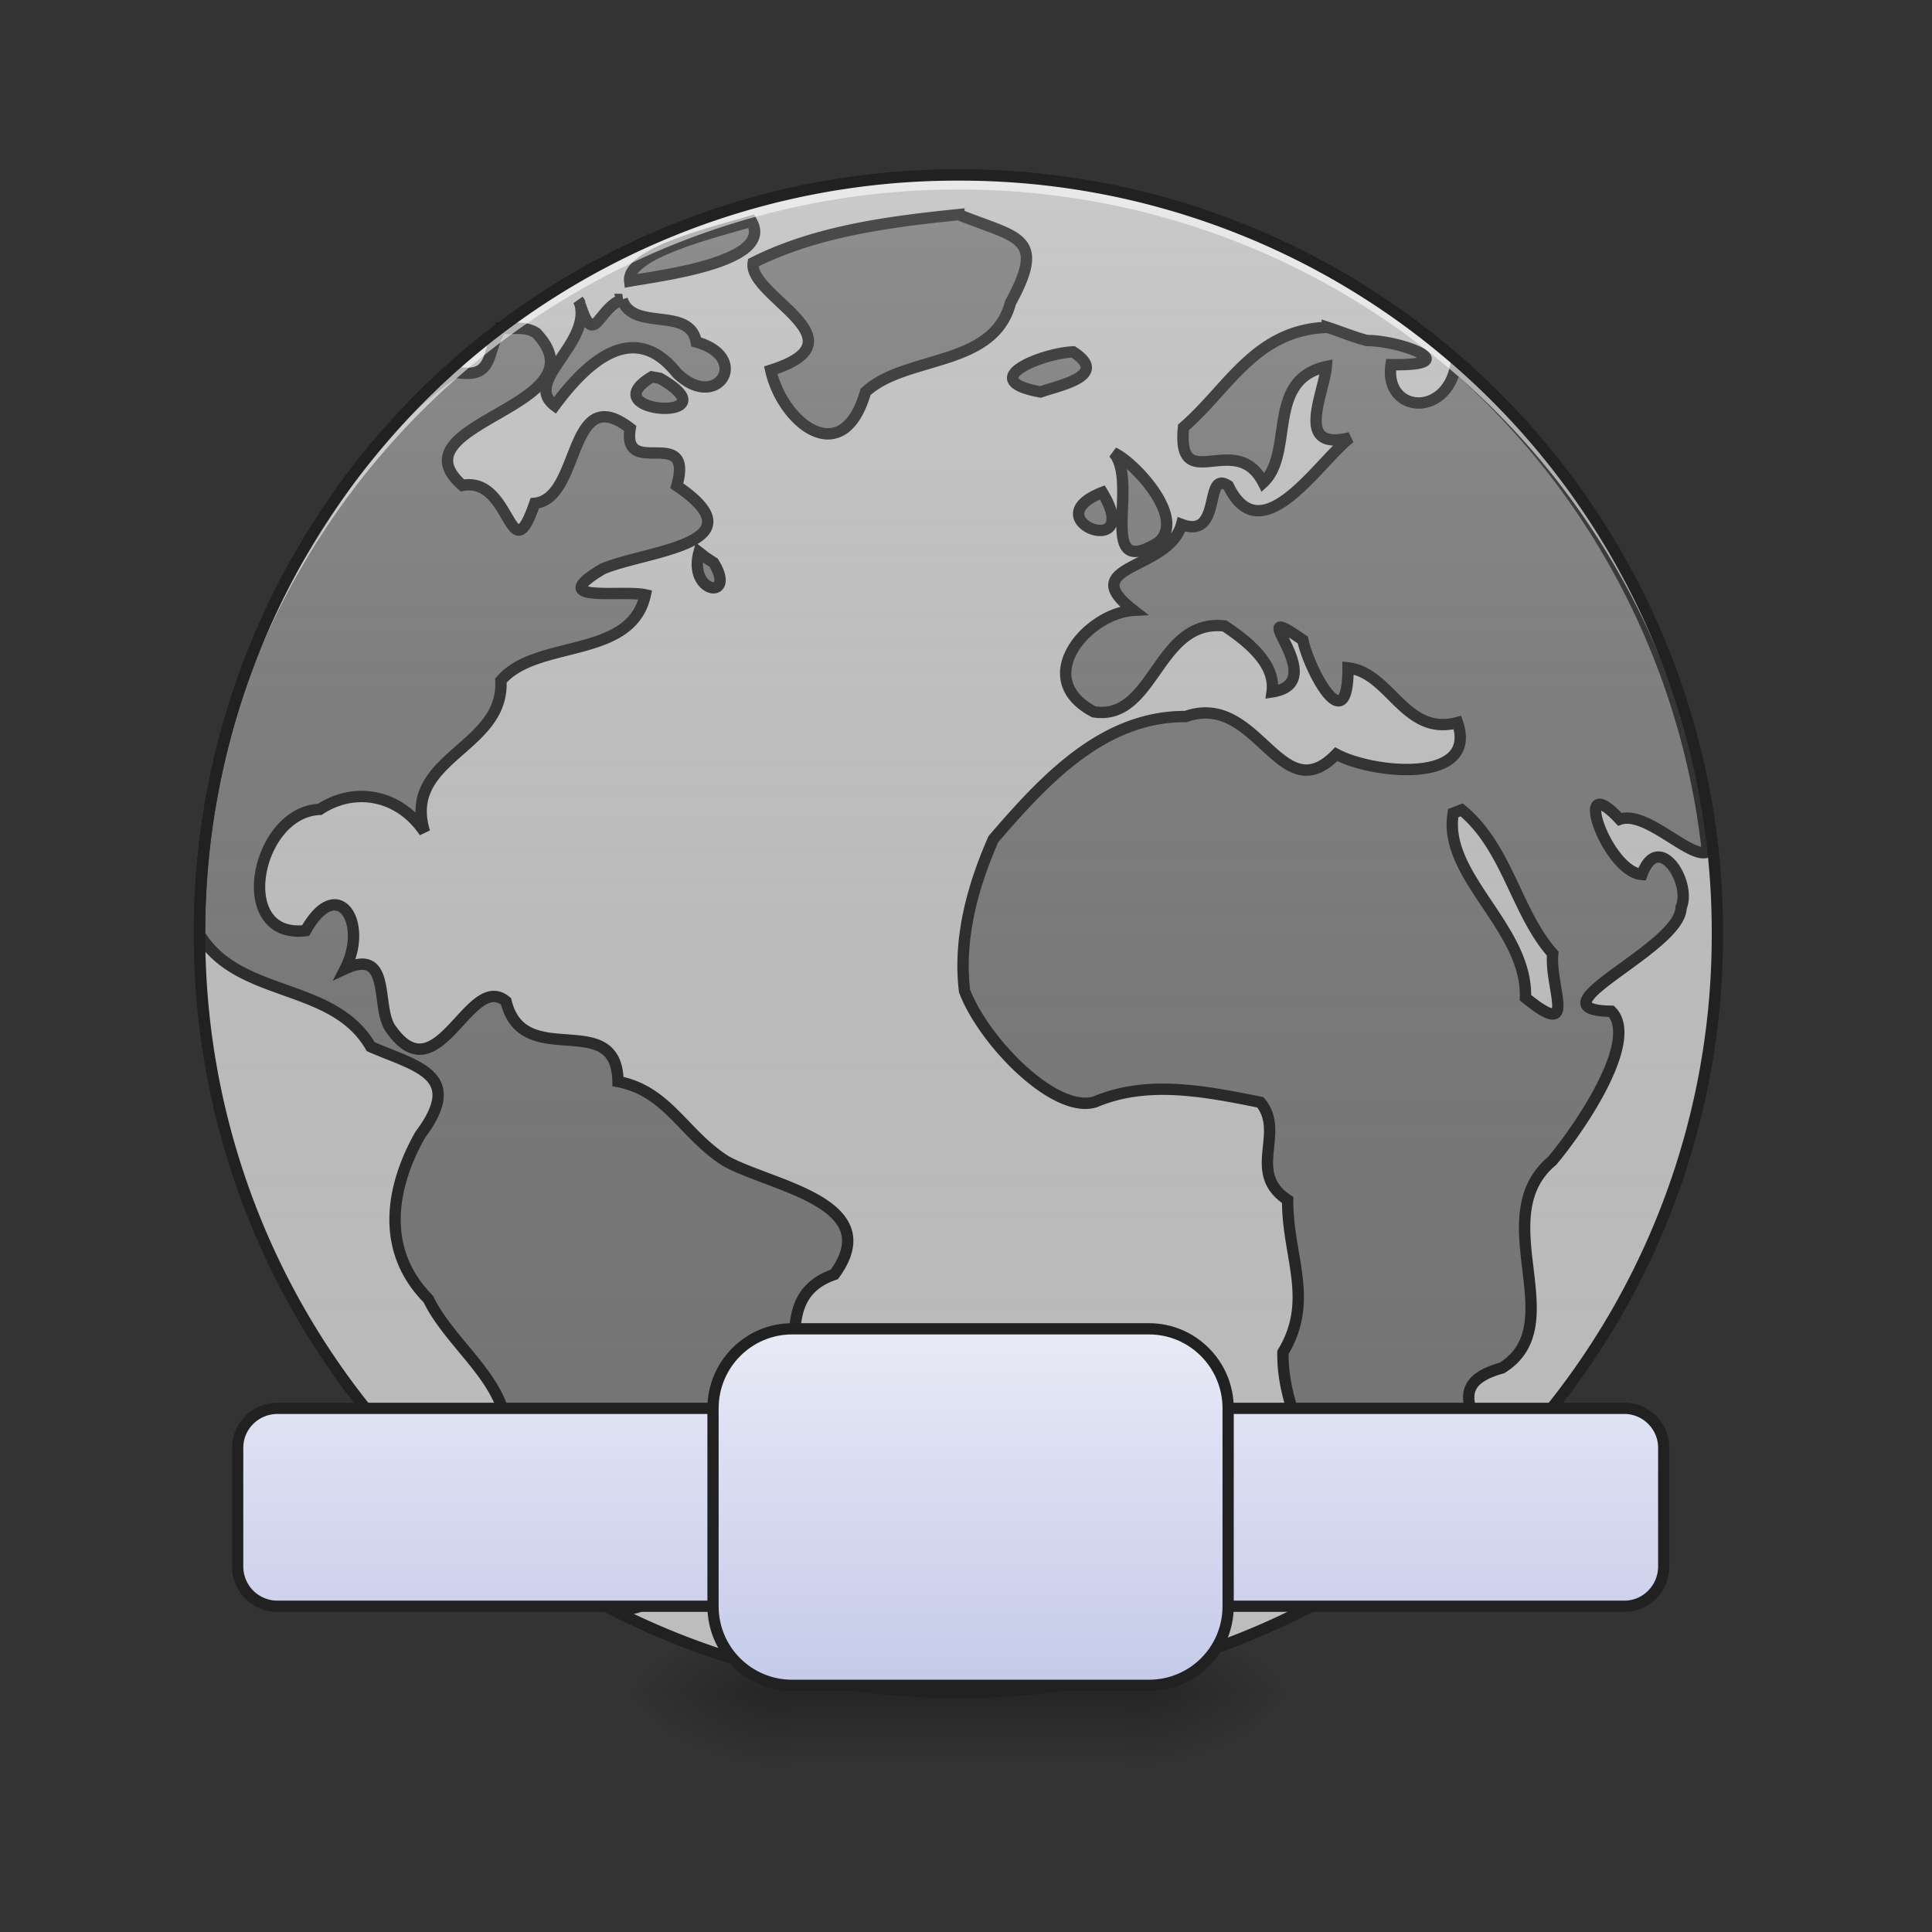 <svg xmlns="http://www.w3.org/2000/svg" width="16pt" height="16pt" viewBox="0 0 16 16"><rect x="0" y="0" width="16" height="16" fill="#333333" stroke="none"/><defs><radialGradient id="a" gradientUnits="userSpaceOnUse" cx="450.909" cy="189.579" fx="450.909" fy="189.579" r="21.167" gradientTransform="matrix(0 -.039 -.07 0 22.51 31.798)"><stop offset="0" stop-opacity=".314"/><stop offset=".222" stop-opacity=".275"/><stop offset="1" stop-opacity="0"/></radialGradient><radialGradient id="b" gradientUnits="userSpaceOnUse" cx="450.909" cy="189.579" fx="450.909" fy="189.579" r="21.167" gradientTransform="matrix(0 .039 .07 0 -6.633 -3.764)"><stop offset="0" stop-opacity=".314"/><stop offset=".222" stop-opacity=".275"/><stop offset="1" stop-opacity="0"/></radialGradient><radialGradient id="c" gradientUnits="userSpaceOnUse" cx="450.909" cy="189.579" fx="450.909" fy="189.579" r="21.167" gradientTransform="matrix(0 -.039 .07 0 -6.633 31.798)"><stop offset="0" stop-opacity=".314"/><stop offset=".222" stop-opacity=".275"/><stop offset="1" stop-opacity="0"/></radialGradient><radialGradient id="d" gradientUnits="userSpaceOnUse" cx="450.909" cy="189.579" fx="450.909" fy="189.579" r="21.167" gradientTransform="matrix(0 .039 -.07 0 22.51 -3.764)"><stop offset="0" stop-opacity=".314"/><stop offset=".222" stop-opacity=".275"/><stop offset="1" stop-opacity="0"/></radialGradient><linearGradient id="e" gradientUnits="userSpaceOnUse" x1="255.323" y1="233.5" x2="255.323" y2="254.667" gradientTransform="matrix(.007 0 0 .031 5.985 6.72)"><stop offset="0" stop-opacity=".275"/><stop offset="1" stop-opacity="0"/></linearGradient><linearGradient id="f" gradientUnits="userSpaceOnUse" x1="254" y1="233.5" x2="254" y2="-168.667" gradientTransform="matrix(.031 0 0 .031 0 6.72)"><stop offset="0" stop-color="#585858" stop-opacity="0"/><stop offset="1" stop-color="#fafafa" stop-opacity=".196"/></linearGradient><linearGradient id="g" gradientUnits="userSpaceOnUse" x1="254" y1="233.5" x2="254" y2="138.25"><stop offset="0" stop-color="#c5cae9"/><stop offset="1" stop-color="#e8eaf6"/></linearGradient><linearGradient id="h" gradientUnits="userSpaceOnUse" x1="254" y1="233.5" x2="254" y2="138.25"><stop offset="0" stop-color="#c5cae9"/><stop offset="1" stop-color="#e8eaf6"/></linearGradient></defs><path d="M9.344 14.016h1.324v-.66H9.344zm0 0" fill="url(#a)"/><path d="M6.531 14.016h-1.32v.664h1.32zm0 0" fill="url(#b)"/><path d="M6.531 14.016h-1.32v-.66h1.32zm0 0" fill="url(#c)"/><path d="M9.344 14.016h1.324v.664H9.344zm0 0" fill="url(#d)"/><path d="M6.531 13.852h2.813v.78H6.53zm0 0" fill="url(#e)"/><path d="M7.938 1.45a6.283 6.283 0 1 1 0 12.566 6.285 6.285 0 0 1-6.286-6.282A6.286 6.286 0 0 1 7.937 1.45zm0 0" fill="#bdbdbd"/><path d="M7.941 1.777c-.578.059-1.183.137-1.703.399-.047.277.942.64.145.89.097.438.597.836.785.18.332-.308 1.059-.2 1.2-.738.304-.555.054-.535-.427-.73zm-1.718.055c-.305.09-1.035.266-1.008.496.258-.047 1.203-.16 1.008-.496zm-1.07.648c-.204.075-.231.407-.348.043.082.332-.477.637-.211.836.215-.289.625-.75 1.008-.273.332.332.628-.125.164-.254-.055-.3-.524-.082-.614-.352zm-.348.043c-.004-.011-.004-.023-.012-.03l.012.03zm6.187.188c-.597.02-.816.504-1.191.828-.055.582.433.016.66.457.262-.242.016-.851.523-.96-.02.23-.27.706.196.589-.266.207-.735.965-1.008.398-.207-.14-.043.45-.387.32-.105.387-.894.329-.398.712-.383.023-.852.566-.328.84.504.078.52-.774 1.082-.711.25.164.422.343.394.546.516-.078-.285-.804.254-.43.055.255.375.852.375.231.352.04.469.57.906.453.176.512-.699.426-1.004.262-.464.48-.648-.523-1.246-.312-.687-.004-1.175.53-1.593 1.015-.18.41-.29.836-.239 1.258.157.414.746 1.023 1.082.918.418-.176.868-.098 1.368.004.21.254-.118.582.226.809-.004.464.223.828-.039 1.261-.012.653.523 1.176.46 1.836.462-.195.938-.5 1.028-.996.325-.2-.261-.547.325-.71.582-.36-.145-1.247.417-1.716.25-.3.72-1.004.489-1.238-.7-.012.578-.52.578-.86.09-.206-.188-.644-.324-.273-.293-.02-.594-.898-.184-.457.219-.078.59.336.727.27a6.277 6.277 0 0 0-2.086-4.02c-.086.43-.594.38-.535-.015.625.011.09-.2-.2-.2-.113-.03-.218-.074-.328-.11zm-6.84.008c-.132.187-.043.426-.382.363a2.526 2.526 0 0 0-.403.332c-.16.168-.312.348-.453.531-.172.239-.324.489-.476.735a6.276 6.276 0 0 0-.786 3.054v.004c.325.535 1.106.39 1.418.93.375.164.785.23.41.73-.25.442-.328.961.067 1.36.215.445.805.77.61 1.336.152.3.265.5.273.828.078.062.172.137.265.2.086.054.176.1.266.151.223.094.437.082.559-.23.683-.113.156-1.07.738-1.219.644-.215-.008-1.043.652-1.27.434-.597-.527-.73-.902-.94-.348-.223-.48-.579-.89-.657-.009-.617-.786-.078-.927-.664-.304-.254-.562.785-.953.23-.133-.175.012-.68-.379-.5.196-.382-.062-.789-.328-.316-.62.074-.414-.984.117-1.004.297-.195.665-.117.868.188-.192-.621.664-.688.632-1.254.293-.348 1.079-.172 1.196-.711-.196-.043-.84.074-.352-.215.356-.152 1.328-.203.613-.688.145-.515-.457-.05-.386-.476-.52-.399-.403.582-.79.621-.21.605-.187-.227-.6-.148-.595-.524 1.194-.649.612-1.262-.09-.059-.191-.031-.289-.04zm4.735.195c-.262.012-.813.234-.27.332.153-.055.578-.133.27-.332zm-3.489.207c-.515.309.704.379.067.012zm3.825.629c.215.246-.153 1.059.363.746.254-.195-.195-.672-.363-.746zm-.094.328c-.582.227.351.578 0 0zm-3.34.496c-.094.344.316.403.121.086l-.066-.043zm6.316 2.133c.38.313.45.848.754 1.191-.027.286.215.723-.226.364.02-.578-.688-1.004-.598-1.528zm0 0" fill="#757575" stroke-width=".094" stroke-linecap="round" stroke="#212121"/><path d="M7.938 1.45a6.283 6.283 0 1 1 0 12.566 6.285 6.285 0 0 1-6.286-6.282A6.286 6.286 0 0 1 7.937 1.45zm0 0" fill="url(#f)"/><path d="M7.938 1.45a6.27 6.27 0 0 0-6.286 6.284v.059A6.273 6.273 0 0 1 7.937 1.57a6.27 6.27 0 0 1 6.286 6.223v-.059A6.27 6.27 0 0 0 7.937 1.45zm0 0" fill="#fff" fill-opacity=".588"/><path d="M7.938 1.402a6.318 6.318 0 0 0-6.333 6.332 6.318 6.318 0 0 0 6.332 6.329 6.318 6.318 0 0 0 6.333-6.329 6.318 6.318 0 0 0-6.332-6.332zm0 .094a6.223 6.223 0 0 1 6.238 6.238 6.222 6.222 0 0 1-6.239 6.235A6.222 6.222 0 0 1 1.7 7.734a6.223 6.223 0 0 1 6.239-6.238zm0 0" fill="#212121"/><path d="M74.118 159.464h359.84c5.75 0 10.5 4.75 10.5 10.5v31.746c0 5.875-4.75 10.624-10.5 10.624H74.119a10.615 10.615 0 0 1-10.624-10.624v-31.747c0-5.75 4.75-10.499 10.624-10.499zm0 0" transform="matrix(.031 0 0 .031 0 6.72)" fill="url(#g)" stroke-width="3" stroke-linecap="square" stroke-linejoin="bevel" stroke="#212121"/><path d="M211.605 138.216h95.366c11.624 0 21.123 9.5 21.123 21.248v52.87c0 11.75-9.5 21.123-21.123 21.123h-95.366c-11.624 0-21.123-9.374-21.123-21.123v-52.87c0-11.749 9.499-21.248 21.123-21.248zm0 0" transform="matrix(.031 0 0 .031 0 6.72)" fill="url(#h)" stroke-width="3" stroke-linecap="square" stroke-linejoin="bevel" stroke="#212121"/></svg>